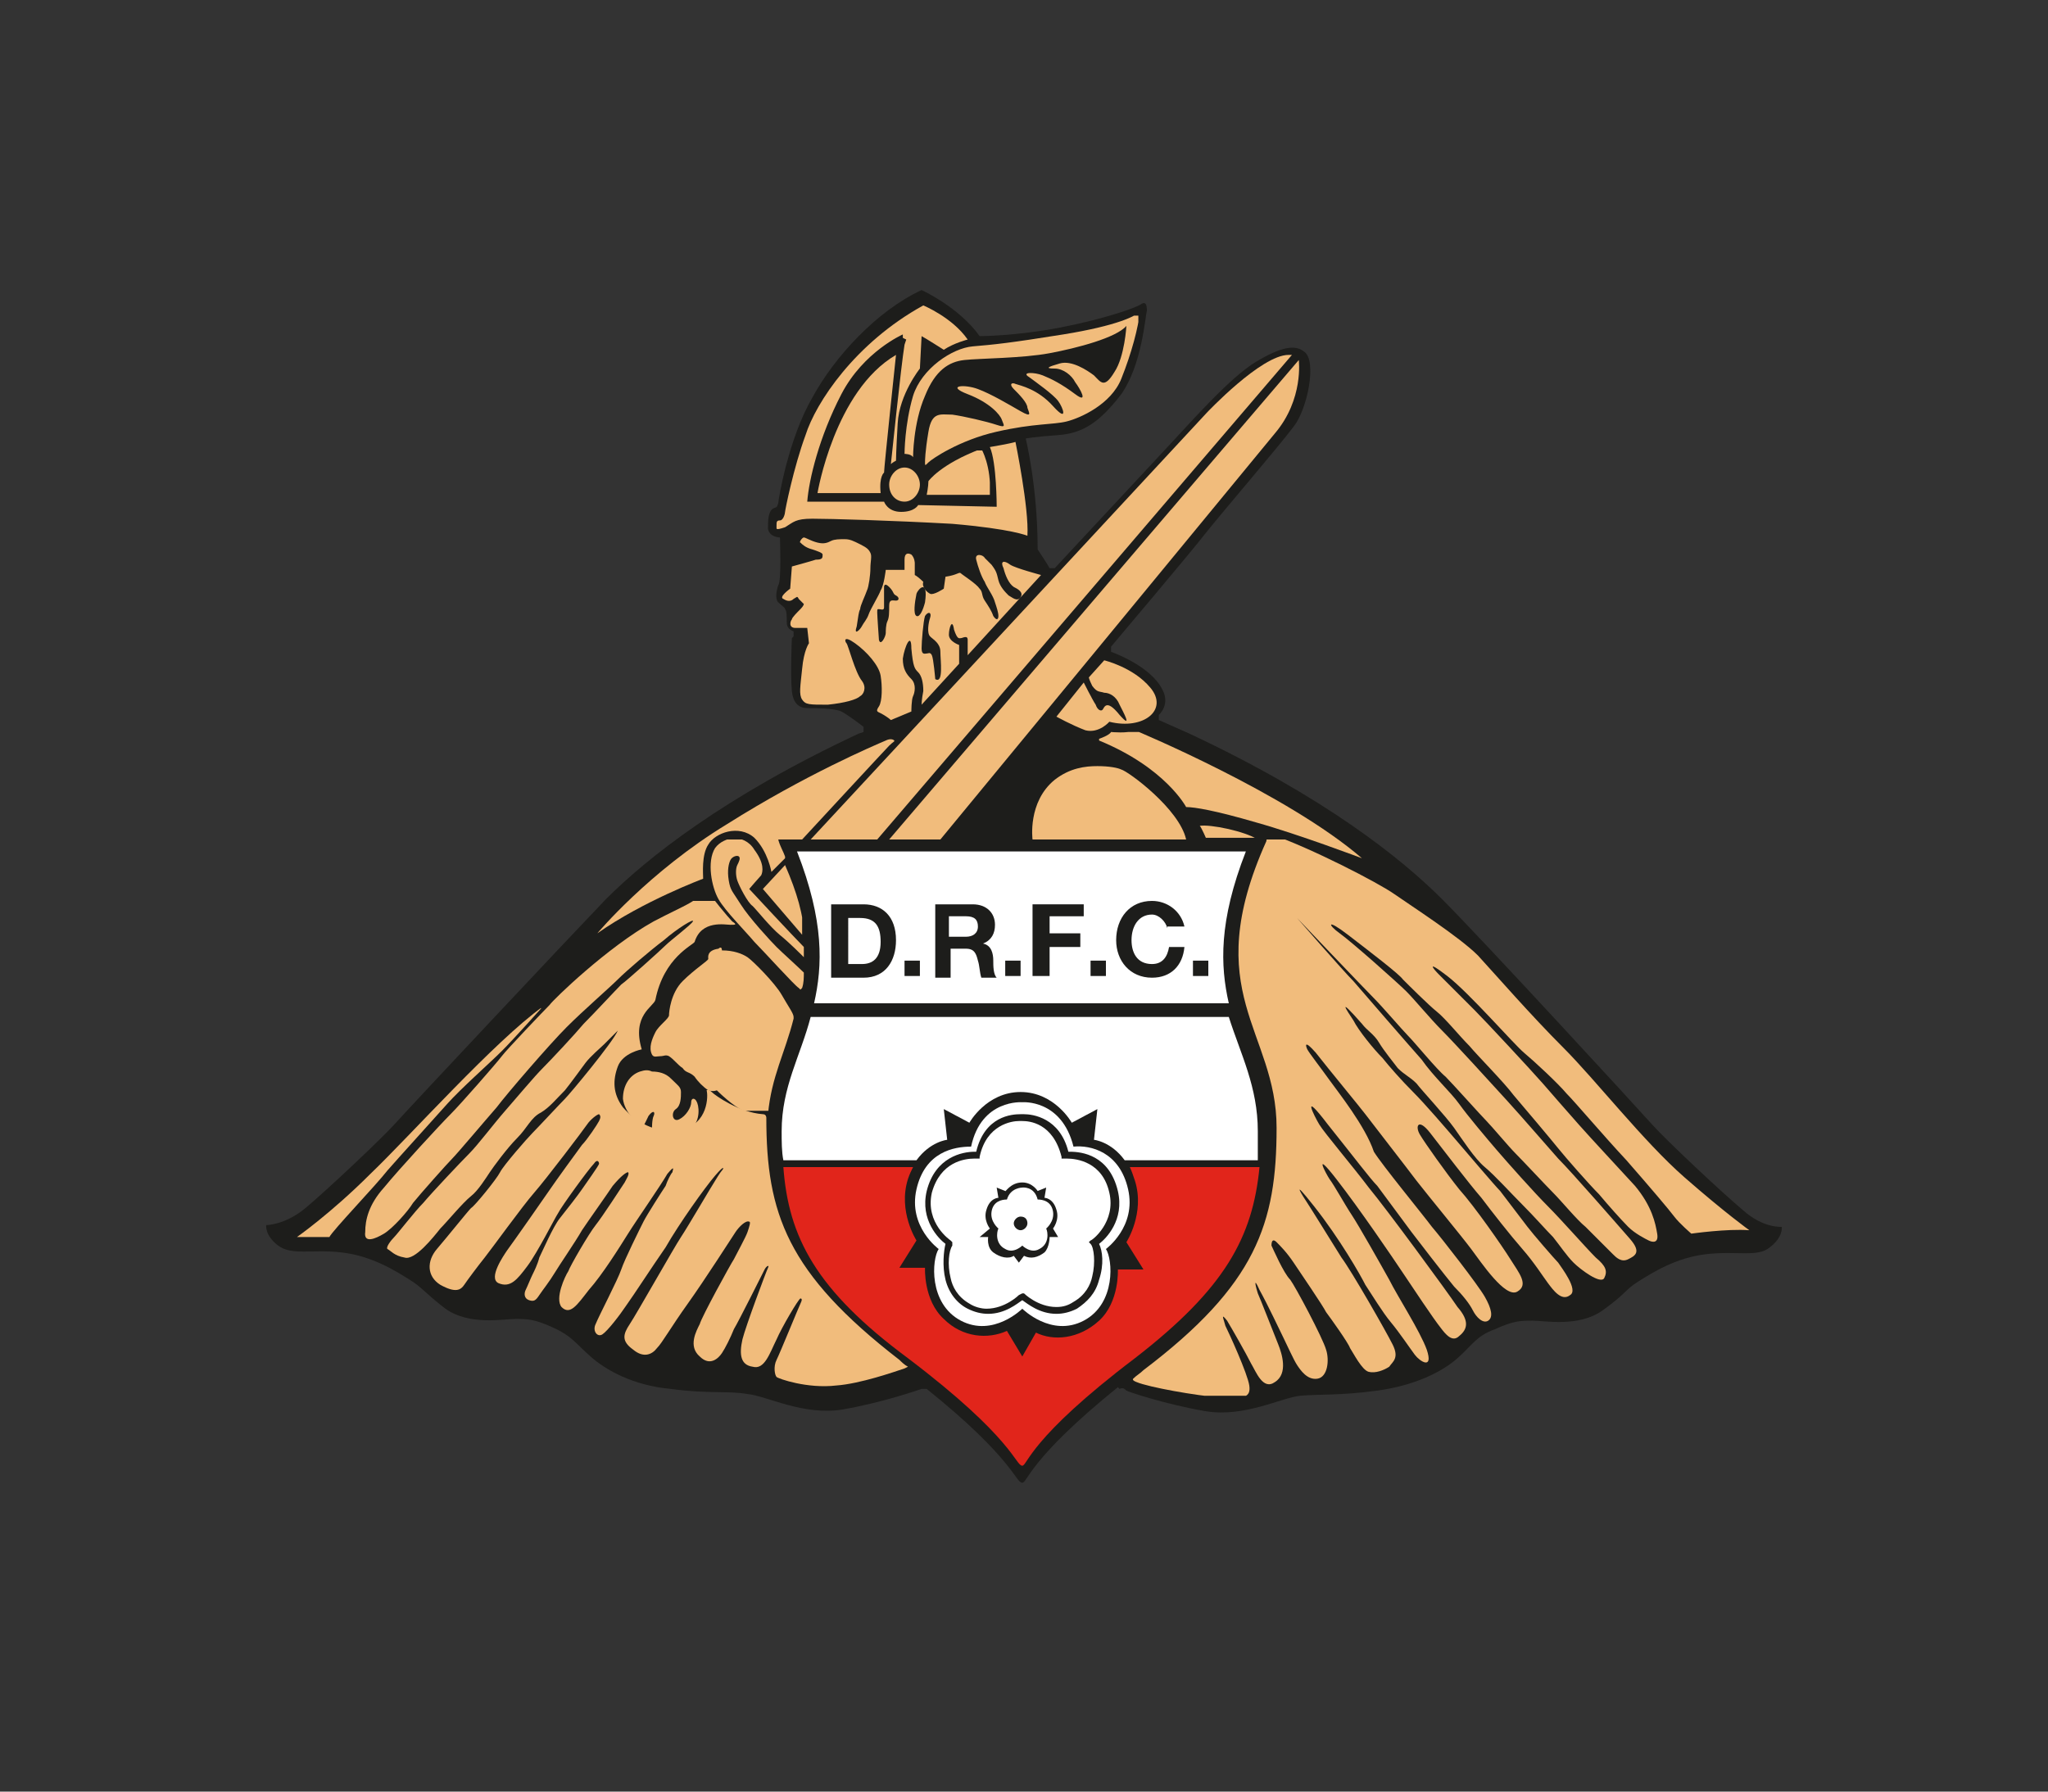 <?xml version="1.0" encoding="utf-8"?>
<!-- Generator: Adobe Illustrator 25.3.0, SVG Export Plug-In . SVG Version: 6.00 Build 0)  -->
<svg version="1.1" id="Layer_1" xmlns="http://www.w3.org/2000/svg" xmlns:xlink="http://www.w3.org/1999/xlink" x="0px" y="0px"
	 viewBox="0 0 120 105" style="enable-background:new 0 0 120 105;" xml:space="preserve">
<rect x="0" y="0" width="120" height="105" fill="#333333" stroke="none"/>
<style type="text/css">
	.st0{fill:#1D1D1B;}
	.st1{clip-path:url(#SVGID_2_);fill:#F1BC7C;}
	.st2{clip-path:url(#SVGID_4_);fill:#F1BC7C;}
	.st3{clip-path:url(#SVGID_6_);fill:#F1BC7C;}
	.st4{clip-path:url(#SVGID_8_);fill:#F1BC7C;}
	.st5{clip-path:url(#SVGID_10_);fill:#F1BC7C;}
	.st6{clip-path:url(#SVGID_12_);fill:#F1BC7C;}
	.st7{clip-path:url(#SVGID_14_);fill:#F1BC7C;}
	.st8{clip-path:url(#SVGID_16_);fill:#F1BC7C;}
	.st9{clip-path:url(#SVGID_18_);fill:#F1BC7C;}
	.st10{clip-path:url(#SVGID_20_);fill:#F1BC7C;}
	.st11{clip-path:url(#SVGID_22_);fill:#F1BC7C;}
	.st12{clip-path:url(#SVGID_24_);fill:#F1BC7C;}
	.st13{clip-path:url(#SVGID_26_);fill:#F1BC7C;}
	.st14{clip-path:url(#SVGID_28_);fill:#F1BC7C;}
	.st15{clip-path:url(#SVGID_30_);fill:#F1BC7C;}
	.st16{clip-path:url(#SVGID_32_);fill:#F1BC7C;}
	.st17{clip-path:url(#SVGID_34_);fill:#F1BC7C;}
	.st18{clip-path:url(#SVGID_36_);fill:#F1BC7C;}
	.st19{clip-path:url(#SVGID_38_);fill:#F1BC7C;}
	.st20{clip-path:url(#SVGID_40_);fill:#F1BC7C;}
	.st21{fill:#E1251B;}
	.st22{fill:#FFFFFF;}
</style>
<g>
	<g>
		<g>
			<path class="st0" d="M65.6,81.4c0.2-0.1,0.3,0,0.4,0.1c0.2,0.1,2.3,0.8,4.6,1.2c2.3,0.4,4.5-0.8,5.6-0.9c1.1-0.1,2.3,0,4.5-0.3
				c2.2-0.3,3.8-1.1,4.7-1.9c0.9-0.8,1.1-1.3,2.2-1.7c1.1-0.5,1.5-0.5,2.2-0.5c0.7,0,2.7,0.4,4.1-0.6c1.4-1,1.3-1.2,2.1-1.7
				c0.8-0.5,2.2-1.4,4-1.6c1.8-0.2,3,0.2,3.7-0.4c0.8-0.6,0.7-1.2,0.7-1.2s-1.1,0.1-2.3-1c-1.2-1-4.5-4.1-5.3-5
				c-0.8-0.9-9.9-10.8-12.3-13.2c-2.4-2.4-6.9-6-14.8-9.7l-1.8-0.8v-0.3c0,0,0.7-0.6,0.2-1.5c-0.7-1.4-3-2.2-3-2.2l0-0.3
				c0,0,4.9-5.8,5.5-6.6c1.2-1.5,4.3-5.1,5.2-6.3c0.8-1,1.4-3.9,0.6-4.4c-0.5-0.4-1.3-0.3-2.8,0.6c-1.5,0.9-3.7,3.4-5.1,4.9
				c-1.4,1.5-6.7,7.2-6.7,7.2l-0.3,0c-0.1-0.2-0.7-1.1-0.7-1.1c0-3.7-0.7-6.5-0.7-6.5s0.5-0.1,1.9-0.2c1.4-0.1,2.4-0.7,3.7-2.4
				c1.2-1.7,1.4-4.5,1.5-4.9c0-0.4-0.1-0.5-0.3-0.4c-0.2,0.2-2.2,0.9-4.8,1.4c-2.6,0.5-4.7,0.5-4.7,0.5C56.2,18,54,17,54,17
				c-2.6,1.2-5.1,3.9-6.4,6.3c-1.4,2.4-2,6-2,6.2c-0.1,0.3-0.1,0.2-0.3,0.3C45,30,45,30.5,45,31c0.1,0.5,0.7,0.5,0.7,0.5
				s0.1,2.6-0.1,2.8c-0.1,0.3-0.2,0.8,0,1c0.2,0.2,0.4,0.3,0.4,0.4c0.1,0.1,0.1,0.4,0.1,0.8c0,0.4,0.4,0.5,0.4,0.5l0,0.3l-0.1,0.1
				c0,0-0.1,2.1,0,3.1c0.1,1,0.7,1,1,1c0.3,0,1.5,0,1.9,0.2c0.4,0.2,1.3,0.9,1.3,0.9v0.3L50.3,43c-7.9,3.7-12.4,7.3-14.8,9.7
				C33.2,55.1,24,64.9,23.2,65.8c-0.8,0.9-4.1,4-5.3,5c-1.2,1-2.3,1-2.3,1s-0.1,0.6,0.7,1.2c0.8,0.6,2,0.2,3.7,0.4
				c1.8,0.2,3.2,1.1,4,1.6c0.8,0.5,0.8,0.7,2.1,1.7c1.4,1,3.4,0.6,4.1,0.6c0.7,0,1.1,0,2.2,0.5c1.1,0.5,1.3,0.9,2.2,1.7
				c0.9,0.8,2.5,1.7,4.7,1.9c2.2,0.3,3.4,0.1,4.5,0.3c1.1,0.1,3.3,1.3,5.6,0.9c2.3-0.4,4.3-1.1,4.6-1.2c0,0,0.2,0,0.3,0
				c5.1,4.1,5.2,5.5,5.6,5.5c0.3,0,0.4-1.4,5.6-5.6L65.6,81.4z"/>
		</g>
		<g>
			<defs>
				<path id="SVGID_1_" d="M41.9,49.7c-0.5,0.8-0.2,2.3,0.2,3c0.4,0.7,1.6,1.9,2.1,2.5c0.5,0.5,2.4,2.6,2.6,2.7c0,0,0,0,0.1,0.1
					c0,0,0.1-0.1,0.1-0.1c0.1-0.3,0.1-0.6,0.1-0.9l0,0c-0.3-0.3-1.3-1.2-1.6-1.5c-0.3-0.3-1.6-1.7-2.1-2.5c-0.5-0.8-0.6-0.8-0.7-1.4
					c-0.1-0.6,0-1,0.1-1.2c0.1-0.2,0.4-0.3,0.5-0.2c0.1,0.1,0,0.3-0.1,0.5c-0.1,0.2-0.1,0.6,0,0.9c0.1,0.3,0.6,1.3,0.9,1.5
					c0.3,0.3,1,1.2,1.6,1.7c0.5,0.4,1.2,1.1,1.4,1.3l0,0c0-0.2,0-0.4,0-0.6v0c-0.6-0.6-3.2-3.4-3.2-3.4s0.6-0.7,0.7-0.8
					c0.1-0.2,0.2-0.7-0.4-1.5c-0.3-0.5-0.8-0.7-1.3-0.7C42.6,49.2,42.2,49.3,41.9,49.7"/>
			</defs>
			<clipPath id="SVGID_2_">
				<use xlink:href="#SVGID_1_"  style="overflow:visible;"/>
			</clipPath>
			<rect x="41.4" y="49.2" class="st1" width="5.7" height="8.9"/>
		</g>
		<g>
			<defs>
				<path id="SVGID_3_" d="M42.1,55.6c-0.7,0.1-0.6,0.5-0.6,0.6c0,0.1-0.8,0.6-1.5,1.3c-0.7,0.7-0.8,1.8-0.8,2c0,0.2-0.6,0.6-0.8,1
					c-0.2,0.4-0.4,0.9-0.2,1.3c0.1,0.2,0.3,0.1,0.5,0.1c0.2,0,0.3-0.1,0.5,0c0.3,0.2,0.5,0.5,0.8,0.7c0.2,0.3,0.4,0.2,0.7,0.5
					c0.2,0.3,0.5,0.6,0.8,0.8c0.3,0.1,0.5,0,0.5,0s1,1,1.6,1.2c0.4,0.2,1,0.2,1.3,0.2l0.1,0c0.2-2.2,1-3.6,1.5-5.6l0-0.1
					c0-0.2-0.3-0.6-0.7-1.3c-0.4-0.7-1.7-2-2-2.2c-0.3-0.2-0.8-0.4-1.5-0.4C42.3,55.5,42.2,55.5,42.1,55.6"/>
			</defs>
			<clipPath id="SVGID_4_">
				<use xlink:href="#SVGID_3_"  style="overflow:visible;"/>
			</clipPath>
			<rect x="38.1" y="55.5" class="st2" width="8.5" height="9.6"/>
		</g>
		<g>
			<defs>
				<path id="SVGID_5_" d="M38.3,54c-2.7,1.5-5.9,4.6-6.1,4.9c-0.3,0.3-2.5,2.6-2.8,3c-0.3,0.4-2.4,2.8-3,3.4
					c-0.6,0.6-3,3.2-3.9,4.3c-0.9,1-1.1,1.9-1.1,2.6c-0.1,0.7,0.6,0.4,1.1,0.1c0.5-0.3,1.4-1.3,1.7-1.8c0.4-0.5,2-2.3,2.3-2.6
					c0.3-0.3,1.9-2.2,2.6-3c0.6-0.8,3.1-3.7,4.1-4.7c1-1,2.5-2.3,3-2.8c0.5-0.5,1.9-1.7,2.7-2.3c0.8-0.7,1.8-1.3,1.7-1.1
					c-0.1,0.2-1.3,1.1-1.6,1.4c-0.3,0.3-2.3,2.1-2.6,2.3c-0.3,0.3-1.6,1.7-2.2,2.3c-0.5,0.6-1.9,2.1-2.4,2.6
					c-0.5,0.5-1.5,1.7-2.2,2.5c-0.7,0.8-1.6,2-2.1,2.5c-0.5,0.5-2.2,2.3-2.7,2.9c-0.5,0.5-1.5,1.8-1.7,2c-0.2,0.2-0.5,0.6-0.4,0.7
					c0.2,0.1,0.4,0.4,1,0.5c0.6,0.2,1.7-1.2,2.1-1.7c0.4-0.4,1.3-1.5,1.8-1.9c0.4-0.3,0.9-1.1,1.1-1.4c0.2-0.3,1-1.4,1.6-2
					c0.6-0.6,0.8-1.2,1.4-1.5c0.5-0.3,0.9-0.8,1.4-1.3c0.4-0.5,0.9-1.2,1.2-1.6c0.3-0.4,0.9-0.9,1.1-1.1c0.2-0.2,0.8-0.8,0.8-0.8
					c-0.3,0.7-2.8,3.7-3.1,4c-0.3,0.3-1.6,1.7-1.9,2c-0.3,0.3-1.7,1.9-1.9,2.3c-0.2,0.4-1.5,2-1.7,2.1c-0.2,0.2-1.4,1.7-2,2.4
					c-0.6,0.7-0.6,1.6,0.2,2.1c0.9,0.5,1.2,0.3,1.4,0c0.2-0.3,0.8-1.1,1.2-1.6c0.4-0.5,2.2-3,2.9-3.8c0.7-0.8,2.9-3.7,3.1-4
					c0.2-0.3,0.6-0.6,0.7-0.6c0.1,0.1,0.1,0.2,0,0.4c-0.1,0.2-0.7,1.1-1,1.4c-0.3,0.4-1.6,2.2-1.8,2.5c-0.2,0.3-2.3,3.3-2.6,3.7
					c-0.2,0.3-1.1,1.6-0.5,1.9c0.7,0.3,1.1-0.2,1.7-1c0.6-0.8,1.6-2.8,1.8-3.1c0.2-0.4,1.8-2.6,2.1-2.9c0.2-0.3,0.3-0.1,0.3,0
					c0,0.1-0.8,1.2-1,1.5c-0.2,0.3-0.9,1.2-1.3,1.7c-0.4,0.5-1,1.9-1.2,2.3c-0.1,0.4-0.3,0.8-0.4,1c-0.1,0.2-0.3,0.7-0.4,0.9
					c-0.1,0.2-0.1,0.5,0.2,0.6c0.3,0.1,0.4,0,0.6-0.3c0.2-0.3,0.6-0.8,0.9-1.3c0.3-0.5,1.2-1.8,1.6-2.5c0.4-0.6,1.4-2,1.8-2.6
					c0.5-0.6,0.8-0.8,0.9-0.8c0.1,0.1-0.1,0.4-0.2,0.6c-0.2,0.3-1.3,2-1.7,2.5c-0.4,0.5-1.5,2.4-1.6,2.7c-0.2,0.3-0.8,1.6-0.4,2.1
					c0.5,0.5,0.9-0.1,1.6-1c0.8-0.9,1.8-2.5,2.3-3.3c0.5-0.8,1.9-2.8,2.3-3.5c0.5-0.6,0.3-0.2,0.3-0.1c-0.1,0.1-0.3,0.5-0.4,0.8
					c-0.2,0.3-1.1,1.7-1.3,2.1c-0.2,0.4-1.1,2.2-1.3,2.8c-0.2,0.6-1.3,2.7-1.5,3.2c-0.2,0.4,0.1,0.8,0.4,0.6c0.3-0.2,1-1.1,1.4-1.7
					c0.5-0.7,1.4-2.1,2.3-3.4c0.8-1.4,2.3-3.5,2.9-4.2c0.6-0.7,0.5-0.4,0.4-0.3c-0.1,0.1-0.4,0.6-0.4,0.6c-0.2,0.3-1.6,2.7-2,3.3
					c-0.4,0.6-2.6,4.5-3,5.1c-0.4,0.6-0.5,1,0.2,1.5c0.6,0.5,1.1,0.3,1.4-0.1c0.3-0.3,0.8-1.2,1.8-2.6c1-1.4,2.6-3.9,2.8-4.2
					c0.2-0.3,0.6-0.7,0.8-0.6c0.1,0,0,0.3-0.1,0.6c-0.1,0.3-0.6,1.2-0.8,1.6c-0.2,0.3-1.9,3.4-2,3.8c-0.2,0.4-0.7,1.3,0,1.9
					c0.6,0.6,1.1,0.1,1.3-0.2c0.2-0.3,0.5-0.9,0.7-1.4c0.3-0.5,1.7-3.3,1.8-3.5c0.1-0.2,0.3-0.3,0.2-0.1c-0.1,0.2-1.3,3.4-1.5,4.2
					c-0.2,0.9-0.1,1.5,0.6,1.6c0.7,0.2,1-0.8,1.4-1.6c0.3-0.7,1.3-2.4,1.4-2.4c0.1,0,0.1,0.1,0,0.3c-0.1,0.2-1.2,2.9-1.4,3.3
					c-0.2,0.4-0.1,0.9,0,1c0.1,0.1,1.8,0.7,3.5,0.5c1.4-0.1,3.4-0.8,4-1l0.2-0.1c-0.2-0.1-0.4-0.3-0.5-0.4
					c-6.6-5.1-7.8-8.6-7.8-14.2c0,0,0-0.2-0.2-0.2c-1.4-0.1-2.8-1.1-3-1.3c-0.2-0.2-0.3-0.1-0.3-0.1c0.1,0.3,0.1,2-1.5,2.3
					c-1.5,0.3-2.7-0.5-3.4-1.3c-0.6-0.8-0.6-1.6-0.3-2.4c0.3-0.8,1.4-1,1.4-1c-0.6-2,0.7-2.5,0.8-2.9c0.5-2.5,2.2-3.2,2.3-3.4
					c0.4-1.3,1.8-1,2.1-1c0.3,0,0.4,0,0.1-0.2c-0.2-0.2-1.3-1.5-1.4-1.8c0-0.1-0.1-0.1-0.3-0.1C41,52.8,40.2,53,38.3,54"/>
			</defs>
			<clipPath id="SVGID_6_">
				<use xlink:href="#SVGID_5_"  style="overflow:visible;"/>
			</clipPath>
			<rect x="21.3" y="52.8" class="st3" width="32" height="29.1"/>
		</g>
		<g>
			<defs>
				<path id="SVGID_7_" d="M74.2,49.3c-4,8.9,0.6,11.1,0.6,16.8c0,5.6-1.2,9.2-7.8,14.2c-0.2,0.2-0.4,0.3-0.6,0.5
					c-0.1,0.1,0.2,0.2,0.2,0.2c0.7,0.3,3.5,0.8,4.9,0.9c1.4,0.1,1.8,0,1.7-0.7c-0.1-0.7-1.2-3.1-1.4-3.5c-0.1-0.4-0.3-0.8,0.1-0.3
					c0.3,0.5,1.1,1.9,1.4,2.5c0.3,0.5,0.7,1.6,1.4,1.1c0.8-0.5,0.4-1.7,0.2-2.2c-0.2-0.5-1.1-2.8-1.2-3c-0.1-0.3-0.3-1.1,0.1-0.2
					c0.5,0.9,1.2,2.4,1.4,2.8c0.2,0.4,0.6,1.3,0.8,1.6c0.2,0.3,0.6,0.9,1.2,0.8c0.6-0.1,0.7-1.1,0.5-1.7c-0.2-0.7-1.8-3.7-2.1-4.1
					c-0.4-0.4-1-1.8-1.1-2c0-0.3,0.1-0.4,0.3-0.2c0.2,0.2,0.6,0.6,1,1.2c0.4,0.6,1.7,2.5,1.9,2.9c0.3,0.4,1.3,1.8,1.4,2.1
					c0.2,0.3,0.7,1.3,1.1,1.4c0.4,0.1,0.9-0.1,1.2-0.3c0.2-0.3,0.6-0.5,0.2-1.3c-0.4-0.8-2.4-4.3-3-5.1c-0.5-0.8-1.8-2.9-2-3.2
					c-0.2-0.3-1.1-1.7,0.4,0.2c1.5,1.9,2.7,4,3,4.6c0.4,0.6,1,1.6,1.5,2.2c0.5,0.6,1.1,1.5,1.4,1.9c0.3,0.4,1.1,0.9,0.7-0.3
					c-0.4-1.1-1.7-3.1-2.2-4.1c-0.5-0.9-1.8-3.2-2.2-3.8c-0.4-0.6-1-1.7-1.3-2.1c-0.2-0.3-1-1.8,0.4,0c1.4,1.8,3.3,4.6,3.9,5.5
					c0.6,0.9,1.8,2.7,2.2,3.2c0.3,0.4,0.7,0.9,1.1,0.5c0.5-0.4,0.6-0.9-0.1-1.7c-0.6-0.9-4.2-5.8-5.2-7c-0.9-1.2-2.6-3.2-2.9-3.7
					c-0.3-0.5-1.1-2.1,0.5,0c1.6,2,2.5,3.2,2.9,3.6c0.3,0.4,1.7,2.3,2,2.7c0.3,0.4,2,2.6,2.5,3.2c0.5,0.5,0.9,1,1.1,1.4
					c0.2,0.4,0.6,0.8,0.9,0.6c0.3-0.2,0.2-0.7-0.2-1.4c-0.4-0.7-2.5-3.4-3.1-4.1c-0.6-0.8-2.9-3.6-3.4-4.4C80,66,78.4,64,77.9,63.3
					c-0.5-0.7-1.2-1.6-1.3-1.8c-0.1-0.2-0.2-0.6,0.5,0.2c0.7,0.9,2.6,3.2,2.9,3.6c0.3,0.4,2.4,3.1,3,3.9c0.7,0.9,2.6,3.2,3.2,4
					c0.6,0.8,2,2.9,2.7,2.5c0.7-0.4,0.1-1.1-0.4-1.9c-0.5-0.8-2.1-3.1-3-4.1c-0.8-1-2-2.7-2.3-3.2c-0.3-0.5-0.1-1,0.6-0.1
					c0.7,0.9,2.3,3,3,3.8c0.6,0.8,1.7,2.2,2.4,3c0.7,0.8,1.2,1.6,1.5,2c0.3,0.4,0.8,1.1,1.3,0.7c0.5-0.3-0.5-1.6-0.7-1.9
					c-0.2-0.2-1.5-1.7-1.8-2.1c-0.3-0.4-1.3-1.7-1.6-2.1c-0.3-0.3-2-2.3-2.6-3c-0.6-0.7-1.8-2.1-2.5-2.8c-0.7-0.7-1.4-1.5-1.8-2
					c-0.5-0.5-1.4-1.6-1.7-2.2c-0.4-0.6-1-1.5,0.5,0.2c0.3,0.4,0.7,0.6,1,1.1c0.3,0.5,0.8,1.1,1.1,1.5c0.4,0.4,0.7,0.5,1.1,0.9
					c0.3,0.4,1.7,1.9,2.2,2.6c0.5,0.7,1.2,1.8,1.8,2.3c0.6,0.5,1.5,1.5,2.2,2.2c0.7,0.7,1.4,1.5,1.8,1.9c0.4,0.5,0.8,1.1,1.2,1.5
					c0.4,0.4,1.6,1.3,1.8,0.9c0.2-0.4,0.1-0.7-0.5-1.2c-0.6-0.6-2-2.2-2.8-3c-0.8-0.8-2.4-2.6-3-3.3c-0.6-0.7-1.7-2-2.2-2.7
					c-0.5-0.7-1.5-1.6-2.2-2.6c-0.8-0.9-3.4-3.9-4-4.6c-0.6-0.6-3.3-3.7-3.3-3.7s4,4.2,4.5,4.7c0.5,0.5,1.7,1.9,2,2.2
					c0.4,0.4,1.7,2,2.2,2.4c0.4,0.4,2.1,2.3,2.4,2.6c0.3,0.3,1.3,1.5,1.7,1.9c0.4,0.4,1.8,1.9,2.2,2.3c0.5,0.5,1.4,1.6,1.9,2
					c0.5,0.5,1.4,1.4,1.6,1.6c0.2,0.2,0.5,0.5,0.9,0.3c0.4-0.2,0.8-0.4,0.1-1.2c-0.7-0.8-3.4-3.9-4.2-4.7c-0.8-0.9-2-2.3-3-3.4
					c-1-1.1-3.1-3.4-3.8-4.1c-0.7-0.7-1.6-1.8-2.1-2.3c-0.5-0.5-3.2-2.9-3.9-3.4c-0.7-0.5-0.8-0.9,0.5,0.1c1.3,1,3,2.3,3.2,2.6
					c0.3,0.3,1.5,1.5,2,1.9c0.5,0.4,1.3,1.4,1.9,2c0.5,0.6,2,2.1,2.6,2.9c0.6,0.7,2.2,2.6,2.6,3.1c0.4,0.5,1.8,2.1,2.4,2.7
					c0.5,0.6,1.3,1.5,1.7,1.9c0.4,0.4,1,0.7,1.2,0.8c0.2,0.1,0.6,0.2,0.5-0.4c-0.1-0.6-0.3-1.6-1.3-2.8c-1.1-1.2-2.5-2.7-3.3-3.6
					c-0.8-0.9-1.4-1.6-2.1-2.4c-0.7-0.8-3.4-3.7-4-4.3c-0.6-0.6-1.8-1.8-2.1-2.1c-0.3-0.3-0.8-0.9,0.5,0.1c1.3,1,3.9,4,4.5,4.5
					c0.6,0.5,2,1.8,2.5,2.4c0.5,0.5,2.1,2.4,3.5,3.9c1.4,1.6,2.5,2.9,2.8,3.3c0.3,0.4,1,1,1,1s2.1-0.3,3.4-0.2c0,0-1.4-1-3.8-3.1
					c-2.4-2.1-5.2-5.7-7.1-7.6c-1.9-1.9-3.9-4.2-5-5.4c-1.1-1.1-3.9-2.9-4.9-3.6c-1-0.7-4.9-2.7-7.2-3.5c-0.1,0-0.1,0-0.2,0
					C74.2,49.2,74.2,49.3,74.2,49.3"/>
			</defs>
			<clipPath id="SVGID_8_">
				<use xlink:href="#SVGID_7_"  style="overflow:visible;"/>
			</clipPath>
			<rect x="66.2" y="49.2" class="st4" width="36.3" height="32.6"/>
		</g>
		<g>
			<defs>
				<path id="SVGID_9_" d="M70.3,48.4c0.1,0.1,0.4,0.8,0.4,0.8h3C72.9,48.7,70.9,48.3,70.3,48.4C70.3,48.3,70.3,48.4,70.3,48.4"/>
			</defs>
			<clipPath id="SVGID_10_">
				<use xlink:href="#SVGID_9_"  style="overflow:visible;"/>
			</clipPath>
			<rect x="70.3" y="48.3" class="st5" width="3.5" height="0.8"/>
		</g>
		<g>
			<defs>
				<path id="SVGID_11_" d="M46,50.7l-1.3,1.4l2.4,2.8c0,0,0,0,0-0.1C47.1,53.7,46.7,52.3,46,50.7L46,50.7z"/>
			</defs>
			<clipPath id="SVGID_12_">
				<use xlink:href="#SVGID_11_"  style="overflow:visible;"/>
			</clipPath>
			<rect x="44.6" y="50.6" class="st6" width="2.4" height="4.4"/>
		</g>
		<g>
			<defs>
				<path id="SVGID_13_" d="M51.9,43.4c-0.7,0.3-4.7,2-9.3,4.9C38,51.1,35,54.7,35,54.7c2.7-1.9,6.2-3.2,6.2-3.2
					c0-0.3-0.1-1.4,0.3-2c0.4-0.7,1.8-1.2,2.7-0.4c0.8,0.8,1,2,1,2l0.8-0.8l0-0.1c-0.1-0.3-0.3-0.6-0.4-1h1.4l0,0
					c0,0,4.9-5.3,5.1-5.5c0.2-0.2,0.4-0.3,0.3-0.3C52.3,43.3,52.1,43.3,51.9,43.4"/>
			</defs>
			<clipPath id="SVGID_14_">
				<use xlink:href="#SVGID_13_"  style="overflow:visible;"/>
			</clipPath>
			<rect x="35" y="43.3" class="st7" width="17.4" height="11.4"/>
		</g>
		<g>
			<defs>
				<path id="SVGID_15_" d="M52.1,49.2h3c0,0,17.8-21.6,19.6-23.8c1.7-2,1.4-4.3,1.4-4.3L52.1,49.2z"/>
			</defs>
			<clipPath id="SVGID_16_">
				<use xlink:href="#SVGID_15_"  style="overflow:visible;"/>
			</clipPath>
			<rect x="52.1" y="21.1" class="st8" width="24.4" height="28.1"/>
		</g>
		<g>
			<defs>
				<path id="SVGID_17_" d="M70.7,24.2L47.5,49.2h3.9l24.3-28.4c-0.1,0-0.1,0-0.2,0C73.9,20.8,70.7,24.2,70.7,24.2"/>
			</defs>
			<clipPath id="SVGID_18_">
				<use xlink:href="#SVGID_17_"  style="overflow:visible;"/>
			</clipPath>
			<rect x="47.5" y="20.8" class="st9" width="28.3" height="28.4"/>
		</g>
		<g>
			<defs>
				<path id="SVGID_19_" d="M61.8,45.7c-1.6,1.3-1.3,3.5-1.3,3.5h9c-0.4-1.8-3.4-4-3.8-4.1c-0.2-0.1-0.7-0.2-1.4-0.2
					C63.6,44.9,62.7,45,61.8,45.7"/>
			</defs>
			<clipPath id="SVGID_20_">
				<use xlink:href="#SVGID_19_"  style="overflow:visible;"/>
			</clipPath>
			<rect x="60.3" y="44.9" class="st10" width="9.3" height="4.3"/>
		</g>
		<g>
			<defs>
				<path id="SVGID_21_" d="M21.7,68.8c-2.3,2.3-4.3,3.7-4.3,3.7h1.9c0.2-0.4,2.7-3,3.4-3.9c0.7-0.8,2.7-3,3.5-3.9
					c0.8-0.9,2.5-2.4,3.2-3.1c0.7-0.7,2.4-2.6,2.4-2.6C29,61,24,66.6,21.7,68.8"/>
			</defs>
			<clipPath id="SVGID_22_">
				<use xlink:href="#SVGID_21_"  style="overflow:visible;"/>
			</clipPath>
			<rect x="17.3" y="59" class="st11" width="14.4" height="13.5"/>
		</g>
		<g>
			<defs>
				<path id="SVGID_23_" d="M37.5,62.8c-0.6,0.2-1,0.8-1,1.6c0.1,0.8,0.8,1.4,1.1,1.6c0.1,0.1,0.2-0.2,0.4-0.6
					c0.3-0.4,0.4-0.2,0.3,0c-0.1,0.2-0.1,0.7-0.1,0.9c0,0.1,0.7,0.4,1.7,0.2c1-0.3,1.1-1.2,1-1.7c-0.1-0.5-0.4-0.5-0.4-0.2
					c0,0.3-0.3,0.8-0.7,1c-0.4,0.2-0.5-0.4-0.2-0.6c0.3-0.2,0.3-0.7,0.3-1c0-0.3-0.2-0.4-0.6-0.8c-0.3-0.3-0.7-0.4-1.1-0.4
					C38,62.7,37.8,62.7,37.5,62.8"/>
			</defs>
			<clipPath id="SVGID_24_">
				<use xlink:href="#SVGID_23_"  style="overflow:visible;"/>
			</clipPath>
			<rect x="36.5" y="62.7" class="st12" width="4.5" height="4"/>
		</g>
		<g>
			<defs>
				<path id="SVGID_25_" d="M65.1,42.9c-0.1,0.2-0.7,0.4-0.7,0.4l0,0.1c3.9,1.6,5.1,3.9,5.1,3.9c0.5,0,1.7,0.2,4.1,0.9
					c2.5,0.7,6.2,2.1,6.2,2.1c-4.4-3.8-13.3-7.5-13.3-7.5C66.1,43,65.1,42.9,65.1,42.9"/>
			</defs>
			<clipPath id="SVGID_26_">
				<use xlink:href="#SVGID_25_"  style="overflow:visible;"/>
			</clipPath>
			<rect x="64.4" y="42.9" class="st13" width="15.6" height="7.5"/>
		</g>
		<g>
			<defs>
				<path id="SVGID_27_" d="M63.8,39.7c0,0,0,0.1,0.2,0.5c0.3,0.4,0.4,0.3,0.7,0.4c0.3,0,0.7,0.2,0.9,0.7c0.2,0.4,0.8,1.5,0,0.6
					c-0.8-1-0.9-0.4-1-0.3c-0.1,0.1-0.3,0-0.4-0.3c-0.2-0.3-0.7-1.3-0.7-1.3L61.9,42c0,0,0.9,0.5,1.7,0.8c0.8,0.2,1.4-0.5,1.4-0.5
					c2,0.5,3.5-0.7,2.4-2c-1-1.2-2.7-1.6-2.7-1.6L63.8,39.7z"/>
			</defs>
			<clipPath id="SVGID_28_">
				<use xlink:href="#SVGID_27_"  style="overflow:visible;"/>
			</clipPath>
			<rect x="61.9" y="38.7" class="st14" width="6.6" height="4.3"/>
		</g>
		<g>
			<defs>
				<path id="SVGID_29_" d="M46.9,31.8c0.1,0.1,0.3,0.3,0.7,0.4c0.3,0.1,0.6,0.2,0.6,0.3c0,0.2,0,0.3-0.4,0.3
					c-0.3,0.1-1.4,0.4-1.4,0.4l-0.1,1.3c0,0-0.7,0.5-0.4,0.6c0.3,0.2,0.5,0.1,0.6,0c0.2-0.1,0.2-0.2,0.3,0c0.1,0.1,0.3,0.3,0.3,0.3
					s0,0.1-0.2,0.3c-0.2,0.2-0.5,0.5-0.5,0.6c-0.1,0.1-0.2,0.5,0.2,0.5c0.3,0,0.7,0,0.7,0l0.1,0.9c0,0-0.3,0.4-0.4,1.5
					c-0.1,1-0.2,1.5,0,1.8c0.2,0.3,0.4,0.3,1.5,0.3c1-0.1,1.7-0.3,1.9-0.5c0.2-0.1,0.4-0.5,0.1-0.9c-0.4-0.5-0.8-2.1-0.9-2.2
					c-0.1-0.1-0.2-0.5,0.5,0c0.7,0.5,1.4,1.3,1.5,1.9c0.1,0.6,0.1,1.5-0.1,1.8c-0.2,0.3-0.1,0.3,0.1,0.4c0.2,0.1,0.5,0.3,0.6,0.4
					l1.2-0.5c0,0,0-0.7,0.1-0.9c0.1-0.2,0.2-0.7-0.1-1c-0.3-0.3-0.5-0.6-0.5-1.2c0.1-0.7,0.5-1.6,0.5-0.6c0.1,1.1,0.2,1.2,0.4,1.4
					c0.2,0.2,0.3,0.6,0.3,1.1c-0.1,0.5-0.1,0.8-0.1,0.8l2.2-2.4l0-1.1c0,0-0.6-0.2-0.6-0.6c0-0.4,0.2-1,0.3-0.3
					c0.2,0.6,0.3,0.5,0.4,0.5c0.1,0,0.4-0.2,0.4,0.1c0,0.3,0,0.9,0,0.9l4.3-4.7c0,0-1.5-0.4-1.8-0.6c-0.4-0.3-0.6-0.2-0.4,0.2
					c0.1,0.4,0.3,0.9,0.6,1.1c0.2,0.1,0.6,0.3,0.4,0.6c-0.2,0.3-0.5,0-0.7-0.1c-0.2-0.2-0.5-0.5-0.6-0.9c-0.1-0.4-0.1-0.5-0.4-0.9
					c-0.3-0.3-0.3-0.3-0.4-0.4c-0.1-0.2-0.6-0.3-0.5,0.1c0.1,0.4,0.3,1,0.5,1.3c0.1,0.3,0.5,0.8,0.6,1.2c0.1,0.3,0.2,0.6,0.2,0.8
					c0,0.2-0.1,0.3-0.3,0c-0.1-0.3-0.3-0.6-0.5-0.9c-0.2-0.3-0.1-0.5-0.3-0.7c-0.2-0.3-1-0.8-1.1-0.9c-0.1-0.1-0.2,0.1-0.9,0.2
					l-0.1,0.7c0,0-0.6,0.4-0.8,0.3c-0.2-0.1-0.5-0.4-0.4-0.7c0,0-0.3-0.3-0.5-0.4V33c0,0,0-0.3-0.2-0.5c-0.2-0.1-0.4-0.1-0.4,0.3
					v0.6h-1.1c0,0-0.1,0.9-0.3,1.2c-0.1,0.3-0.6,1.1-0.7,1.4c-0.1,0.3-0.3,0.5-0.4,0.7c-0.1,0.2-0.5,0.6-0.3,0
					c0.1-0.6,0.1-0.8,0.2-1c0-0.2,0.3-0.8,0.4-1.1c0.1-0.2,0.2-0.9,0.2-1.3c0-0.4,0.1-0.7,0-0.9c-0.1-0.2-0.2-0.3-0.6-0.5
					c-0.4-0.2-0.6-0.3-0.9-0.3c-0.3,0-0.6,0-0.8,0.1c-0.2,0.1-0.4,0.2-0.8,0.1c-0.4-0.1-0.7-0.3-0.8-0.3c0,0,0,0,0,0
					C47,31.5,46.8,31.8,46.9,31.8"/>
			</defs>
			<clipPath id="SVGID_30_">
				<use xlink:href="#SVGID_29_"  style="overflow:visible;"/>
			</clipPath>
			<rect x="45.7" y="31.5" class="st15" width="15.6" height="10.7"/>
		</g>
		<g>
			<defs>
				<path id="SVGID_31_" d="M47.2,25.5C46.5,27.4,46,29.9,46,30c0,0.1-0.1,0.5-0.3,0.5c-0.2,0-0.2,0.1-0.2,0.3
					c0,0.2-0.1,0.3,0.5,0.1c0.5-0.3,0.6-0.5,1.6-0.5c1,0,4.6,0.1,8.2,0.3c3.5,0.3,4.4,0.7,4.4,0.7c0.1-1.6-0.7-5.5-0.7-5.5
					c-0.3,0.1-1.5,0.3-1.5,0.3c0.4,0.9,0.4,3.5,0.4,3.5l-4.6-0.1c0,0-0.2,0.4-1,0.4c-0.8,0-1-0.6-1-0.6h-4.5c0.1-1.3,0.7-3.8,2-6.3
					c1.3-2.5,3.6-3.5,3.6-3.5l0,0.2l0.2,0.1L53,20.2c-0.2,1.2-0.8,7-0.8,7c0.1-0.1,0.3-0.2,0.3-0.2s0-0.5,0.1-2.2
					c0.1-1.7,1.3-3.2,1.3-3.2l0.1-1.9c0.2,0.1,1.3,0.8,1.3,0.8c0.6-0.4,1.4-0.6,1.4-0.6c-0.9-1.3-2.6-2-2.6-2
					C50.1,20.1,47.8,23.6,47.2,25.5"/>
			</defs>
			<clipPath id="SVGID_32_">
				<use xlink:href="#SVGID_31_"  style="overflow:visible;"/>
			</clipPath>
			<rect x="45.5" y="17.9" class="st16" width="14.9" height="13.5"/>
		</g>
		<g>
			<defs>
				<path id="SVGID_33_" d="M54.4,28.2c0,0.3-0.1,0.8-0.1,0.8l3.7,0c0.1-1.7-0.5-2.7-0.5-2.7C55.1,27.2,54.4,28.2,54.4,28.2"/>
			</defs>
			<clipPath id="SVGID_34_">
				<use xlink:href="#SVGID_33_"  style="overflow:visible;"/>
			</clipPath>
			<rect x="54.2" y="26.4" class="st17" width="3.8" height="2.7"/>
		</g>
		<g>
			<defs>
				<path id="SVGID_35_" d="M47.9,28.9h3.7c-0.1-1,0.2-1.2,0.2-1.2c0-0.3,0.7-6.9,0.7-6.9C48.9,22.9,47.9,28.9,47.9,28.9"/>
			</defs>
			<clipPath id="SVGID_36_">
				<use xlink:href="#SVGID_35_"  style="overflow:visible;"/>
			</clipPath>
			<rect x="47.9" y="20.7" class="st18" width="4.6" height="8.2"/>
		</g>
		<g>
			<defs>
				<path id="SVGID_37_" d="M52.1,28.4c0,0.6,0.4,1,0.9,1c0.5,0,0.9-0.5,0.9-1c0-0.5-0.4-1-0.9-1C52.5,27.4,52.1,27.9,52.1,28.4"/>
			</defs>
			<clipPath id="SVGID_38_">
				<use xlink:href="#SVGID_37_"  style="overflow:visible;"/>
			</clipPath>
			<rect x="52.1" y="27.4" class="st19" width="1.8" height="2"/>
		</g>
		<g>
			<defs>
				<path id="SVGID_39_" d="M62.3,19.6c-3.1,0.5-4.1,0.6-5.3,0.7c-1.2,0.1-3,1.3-3.5,2.9C53,24.9,53,26.6,53,26.6s0.4,0,0.5,0.2
					c0,0,0-2,0.7-3.6c0.6-1.5,1.4-2,2.3-2.1c0.9-0.1,3.4-0.1,5-0.4c1.6-0.3,3.9-0.9,4.5-1.6c0,0-0.1,1.8-0.7,2.7
					c-0.6,1-0.8,0.6-1.2,0.2c-0.4-0.3-1.3-0.9-2-0.7c-0.7,0.2-0.9,0.3-0.3,0.3c0.5,0,1,0.4,1.2,0.8c0.3,0.4,0.8,1.3,0,0.7
					c-0.8-0.6-1.4-0.9-1.9-1.1c-0.5-0.2-1.3-0.2-0.8,0.1c0.4,0.3,1.4,1,1.7,1.4c0.3,0.4,0.6,1.3-0.3,0.3c-0.9-1-1.9-1.2-2.2-1.3
					c-0.2-0.1-0.4,0-0.1,0.3c0.3,0.3,0.8,0.8,0.8,1.1c0.1,0.3,0.3,0.6-0.4,0.2c-0.7-0.4-1.7-1-2.5-1.3c-0.8-0.3-1.9-0.2-0.6,0.3
					c1.3,0.5,1.9,1.2,2,1.5c0.1,0.3,0.3,0.5-0.3,0.3c-0.6-0.2-1.9-0.5-2.6-0.6c-0.7,0-1.2-0.2-1.4,1c-0.2,1.2-0.2,1.7-0.2,1.8
					c0,0.2,0,0.2,0.2,0c0.2-0.2,1.8-1.3,4-1.8c2.2-0.5,3.3-0.4,4.1-0.6c0.8-0.2,2.6-1,3.2-2.5c0.6-1.5,1-3,1.1-4
					C66.7,18.5,65.4,19.1,62.3,19.6"/>
			</defs>
			<clipPath id="SVGID_40_">
				<use xlink:href="#SVGID_39_"  style="overflow:visible;"/>
			</clipPath>
			<rect x="53" y="18.5" class="st20" width="13.7" height="9.1"/>
		</g>
		<g>
			<path class="st21" d="M45.9,68.4c0.3,4.1,1.9,7.2,7.3,11.2c6.2,4.7,6.3,6.3,6.7,6.3c0.3,0,0.4-1.6,6.6-6.3
				c5.3-4.1,6.9-7.1,7.3-11.2H73h-6.7h-0.1c0.1,0.2,0.2,0.5,0.3,0.8c0.6,1.9-0.5,3.6-0.5,3.6l1,1.6h-1.5c0,0,0.1,1.9-1.1,3
				c-1.2,1.1-2.7,1.2-3.7,0.7l0,0l-0.8,1.4L59,78l0,0c-1.1,0.5-2.6,0.4-3.7-0.7c-1.2-1.1-1.1-3-1.1-3h-1.5l1-1.6
				c0,0-1.1-1.7-0.5-3.6c0.1-0.3,0.2-0.5,0.3-0.7l0,0h-6.9H45.9z"/>
			<path class="st22" d="M59.9,49.9H73c-1.6,4.1-1.5,6.7-1,8.9H47.7c0.5-2.2,0.6-4.8-1-8.9H59.9"/>
			<path class="st22" d="M46.3,68h7.4l0,0c0.8-1.1,1.8-1.2,1.8-1.2L55.3,65l1.5,0.8c0,0,1-1.8,3-1.8h0c2,0,3,1.8,3,1.8l1.5-0.8
				l-0.2,1.8c0,0,1,0.1,1.8,1.2v0h7.5h0.3c0-0.6,0-1.1,0-1.7c0-2.6-1-4.5-1.7-6.7H47.5c-0.6,2.3-1.7,4.1-1.7,6.7
				c0,0.6,0,1.2,0.1,1.7H46.3z"/>
			<path class="st0" d="M51.5,37.5c0,0-0.1-1.4-0.1-1.6c0-0.2,0-0.2,0.1-0.2c0.1,0,0.3,0.1,0.3-0.1c0-0.2,0-1.2,0-1.2s0-0.3,0.3,0
				c0.3,0.3,0.2,0.4,0.4,0.5c0.2,0.1,0.2,0.3,0,0.3c-0.2,0-0.4-0.1-0.4,0.3c0,0.4,0,0.7-0.1,0.9c-0.1,0.2-0.1,0.6-0.1,0.7
				C51.9,37.3,51.6,37.9,51.5,37.5"/>
			<path class="st0" d="M54.2,35.3c-0.1,0.4-0.3,0.9-0.5,0.8c-0.2-0.1-0.1-0.8,0-1.3C53.8,34.5,54.4,33.9,54.2,35.3"/>
			<path class="st0" d="M54.8,39.8c0,0-0.1-1.2-0.2-1.4c-0.1-0.2-0.2-0.1-0.3-0.1c-0.1,0-0.3,0.1-0.3-0.3c0-0.4,0.1-1.6,0.2-1.9
				c0.2-0.3,0.4-0.2,0.3,0.1c-0.1,0.3-0.2,0.9,0,1.1c0.2,0.2,0.6,0.4,0.6,0.9C55.1,38.7,55.3,40.1,54.8,39.8"/>
			<path class="st22" d="M59.9,64.6c0,0,2.3-0.2,3,2.6c1-0.1,2.7,0.3,3.2,2.5c0.5,2.2-1.3,3.5-1.3,3.5c0.4,0.6,0.6,3.2-1.3,4.2
				c-1.9,1-3.6-0.7-3.6-0.7h0c0,0-1.7,1.7-3.6,0.7c-1.9-1-1.7-3.6-1.3-4.2c0,0-1.8-1.3-1.3-3.5c0.5-2.2,2.2-2.5,3.2-2.5
				C57.5,64.4,59.9,64.6,59.9,64.6L59.9,64.6z"/>
			<path class="st22" d="M59.9,65.5c0,0,2-0.2,2.6,2.2c0.9-0.1,2.4,0.3,2.8,2.1c0.4,1.9-1.1,3-1.1,3c0.3,0.6,0.5,2.8-1.1,3.7
				c-1.6,0.9-3.1-0.6-3.1-0.6h0c0,0-1.5,1.5-3.1,0.6c-1.6-0.9-1.5-3.1-1.1-3.7c0,0-1.6-1.1-1.1-3c0.4-1.9,1.9-2.2,2.8-2.1
				C57.9,65.3,59.9,65.5,59.9,65.5L59.9,65.5z"/>
			<path class="st0" d="M61.9,77c-1,0-1.7-0.6-2-0.8c-0.3,0.2-1,0.8-2,0.8c-0.4,0-0.8-0.1-1.2-0.3c-0.6-0.3-1.1-0.9-1.3-1.7
				c-0.2-0.8-0.1-1.7,0-2.1c-0.4-0.3-1.5-1.4-1.1-3.1c0.5-2,2.1-2.3,2.8-2.3h0.1c0.5-2.1,2.1-2.2,2.6-2.2c0,0,0.1,0,0.1,0
				c0,0,0.1,0,0.1,0c0.5,0,2.1,0.2,2.6,2.2h0.1c0.7,0,2.3,0.2,2.8,2.3c0.4,1.7-0.7,2.8-1.1,3.1c0.2,0.4,0.3,1.2,0,2.1
				c-0.2,0.8-0.7,1.3-1.3,1.7C62.7,76.9,62.3,77,61.9,77 M59.9,75.8L59.9,75.8l0.1,0c0,0,0.8,0.8,1.9,0.8c0.4,0,0.7-0.1,1-0.3
				c0.7-0.4,1-1,1.1-1.5c0.2-0.8,0.1-1.7-0.1-1.9l-0.1-0.1l0.1-0.1c0.1,0,1.5-1.1,1.1-2.8c-0.4-1.8-1.9-2-2.5-2c-0.1,0-0.1,0-0.2,0
				h-0.1l0-0.1c-0.5-2-1.9-2.1-2.3-2.1c0,0-0.1,0-0.1,0l0,0v0l0-0.1l0,0.1v0l0,0c0,0,0,0-0.1,0c-0.4,0-1.9,0.2-2.3,2.1l0,0.1h-0.1
				c-0.1,0-0.1,0-0.2,0c-0.6,0-2,0.2-2.5,2c-0.4,1.8,1.1,2.8,1.1,2.8l0.1,0.1L55.8,73c-0.2,0.3-0.3,1.1-0.1,1.9
				c0.1,0.5,0.4,1.1,1.1,1.5c0.3,0.2,0.7,0.3,1,0.3c1.1,0,1.9-0.8,1.9-0.8L59.9,75.8L59.9,75.8z"/>
			<path class="st0" d="M59.9,69.3c0.6,0,0.9,0.5,0.9,0.5l0.5-0.2l-0.1,0.6c0,0,0.5,0,0.7,0.7c0.2,0.6-0.2,1.1-0.2,1.1l0.3,0.5h-0.5
				c0,0,0,0.6-0.3,0.9c-0.4,0.3-0.8,0.4-1.2,0.2l0,0l-0.3,0.4l-0.3-0.4l0,0c-0.3,0.2-0.8,0.1-1.2-0.2c-0.4-0.3-0.3-0.9-0.3-0.9h-0.5
				L58,72c0,0-0.4-0.5-0.2-1.1c0.2-0.7,0.7-0.7,0.7-0.7l-0.1-0.6l0.5,0.2C58.9,69.9,59.2,69.3,59.9,69.3L59.9,69.3z"/>
			<path class="st22" d="M59.9,69.6c0,0,0.7-0.1,0.9,0.7c0.3,0,0.8,0.1,0.9,0.7c0.1,0.6-0.4,1-0.4,1c0.1,0.2,0.2,0.9-0.4,1.2
				c-0.5,0.3-1-0.2-1-0.2h0c0,0-0.5,0.5-1,0.2c-0.6-0.3-0.5-1-0.4-1.2c0,0-0.5-0.4-0.4-1c0.1-0.6,0.6-0.7,0.9-0.7
				C59.2,69.6,59.9,69.6,59.9,69.6L59.9,69.6z"/>
			<path class="st0" d="M60.2,71.7c0,0.2-0.2,0.4-0.4,0.4c-0.2,0-0.4-0.2-0.4-0.4c0-0.2,0.2-0.4,0.4-0.4
				C60.1,71.3,60.2,71.5,60.2,71.7"/>
			<rect x="63.9" y="56.3" class="st0" width="0.9" height="0.9"/>
			<path class="st0" d="M68.4,54.4c-0.1-0.4-0.5-0.8-0.9-0.8c-0.8,0-1.2,0.7-1.2,1.5c0,0.7,0.3,1.4,1.2,1.4c0.6,0,0.9-0.4,1-1h0.9
				c-0.1,1.1-0.8,1.8-1.9,1.8c-1.3,0-2.1-1-2.1-2.2c0-1.3,0.8-2.3,2.1-2.3c0.9,0,1.7,0.6,1.9,1.5H68.4z"/>
			<rect x="69.9" y="56.3" class="st0" width="0.9" height="0.9"/>
			<path class="st0" d="M48.7,53h1.9c1.1,0,1.9,0.7,1.9,2.1c0,1.2-0.6,2.2-1.9,2.2h-1.9V53z M49.7,56.5h0.8c0.6,0,1.1-0.3,1.1-1.3
				c0-0.9-0.3-1.4-1.2-1.4h-0.7V56.5z"/>
			<rect x="53" y="56.3" class="st0" width="0.9" height="0.9"/>
			<path class="st0" d="M54.7,53H57c0.8,0,1.3,0.5,1.3,1.2c0,0.5-0.2,0.9-0.7,1.1v0c0.5,0.1,0.6,0.6,0.6,1c0,0.3,0,0.8,0.2,1h-0.9
				c-0.1-0.3-0.1-0.7-0.2-1c-0.1-0.4-0.2-0.7-0.7-0.7h-0.9v1.7h-0.9V53z M55.6,54.9h1c0.4,0,0.7-0.2,0.7-0.6c0-0.4-0.2-0.6-0.7-0.6
				h-1V54.9z"/>
			<rect x="58.9" y="56.3" class="st0" width="0.9" height="0.9"/>
			<polygon class="st0" points="60.5,53 63.5,53 63.5,53.7 61.5,53.7 61.5,54.7 63.3,54.7 63.3,55.5 61.5,55.5 61.5,57.2 60.5,57.2 
							"/>
		</g>
	</g>
</g>
</svg>

